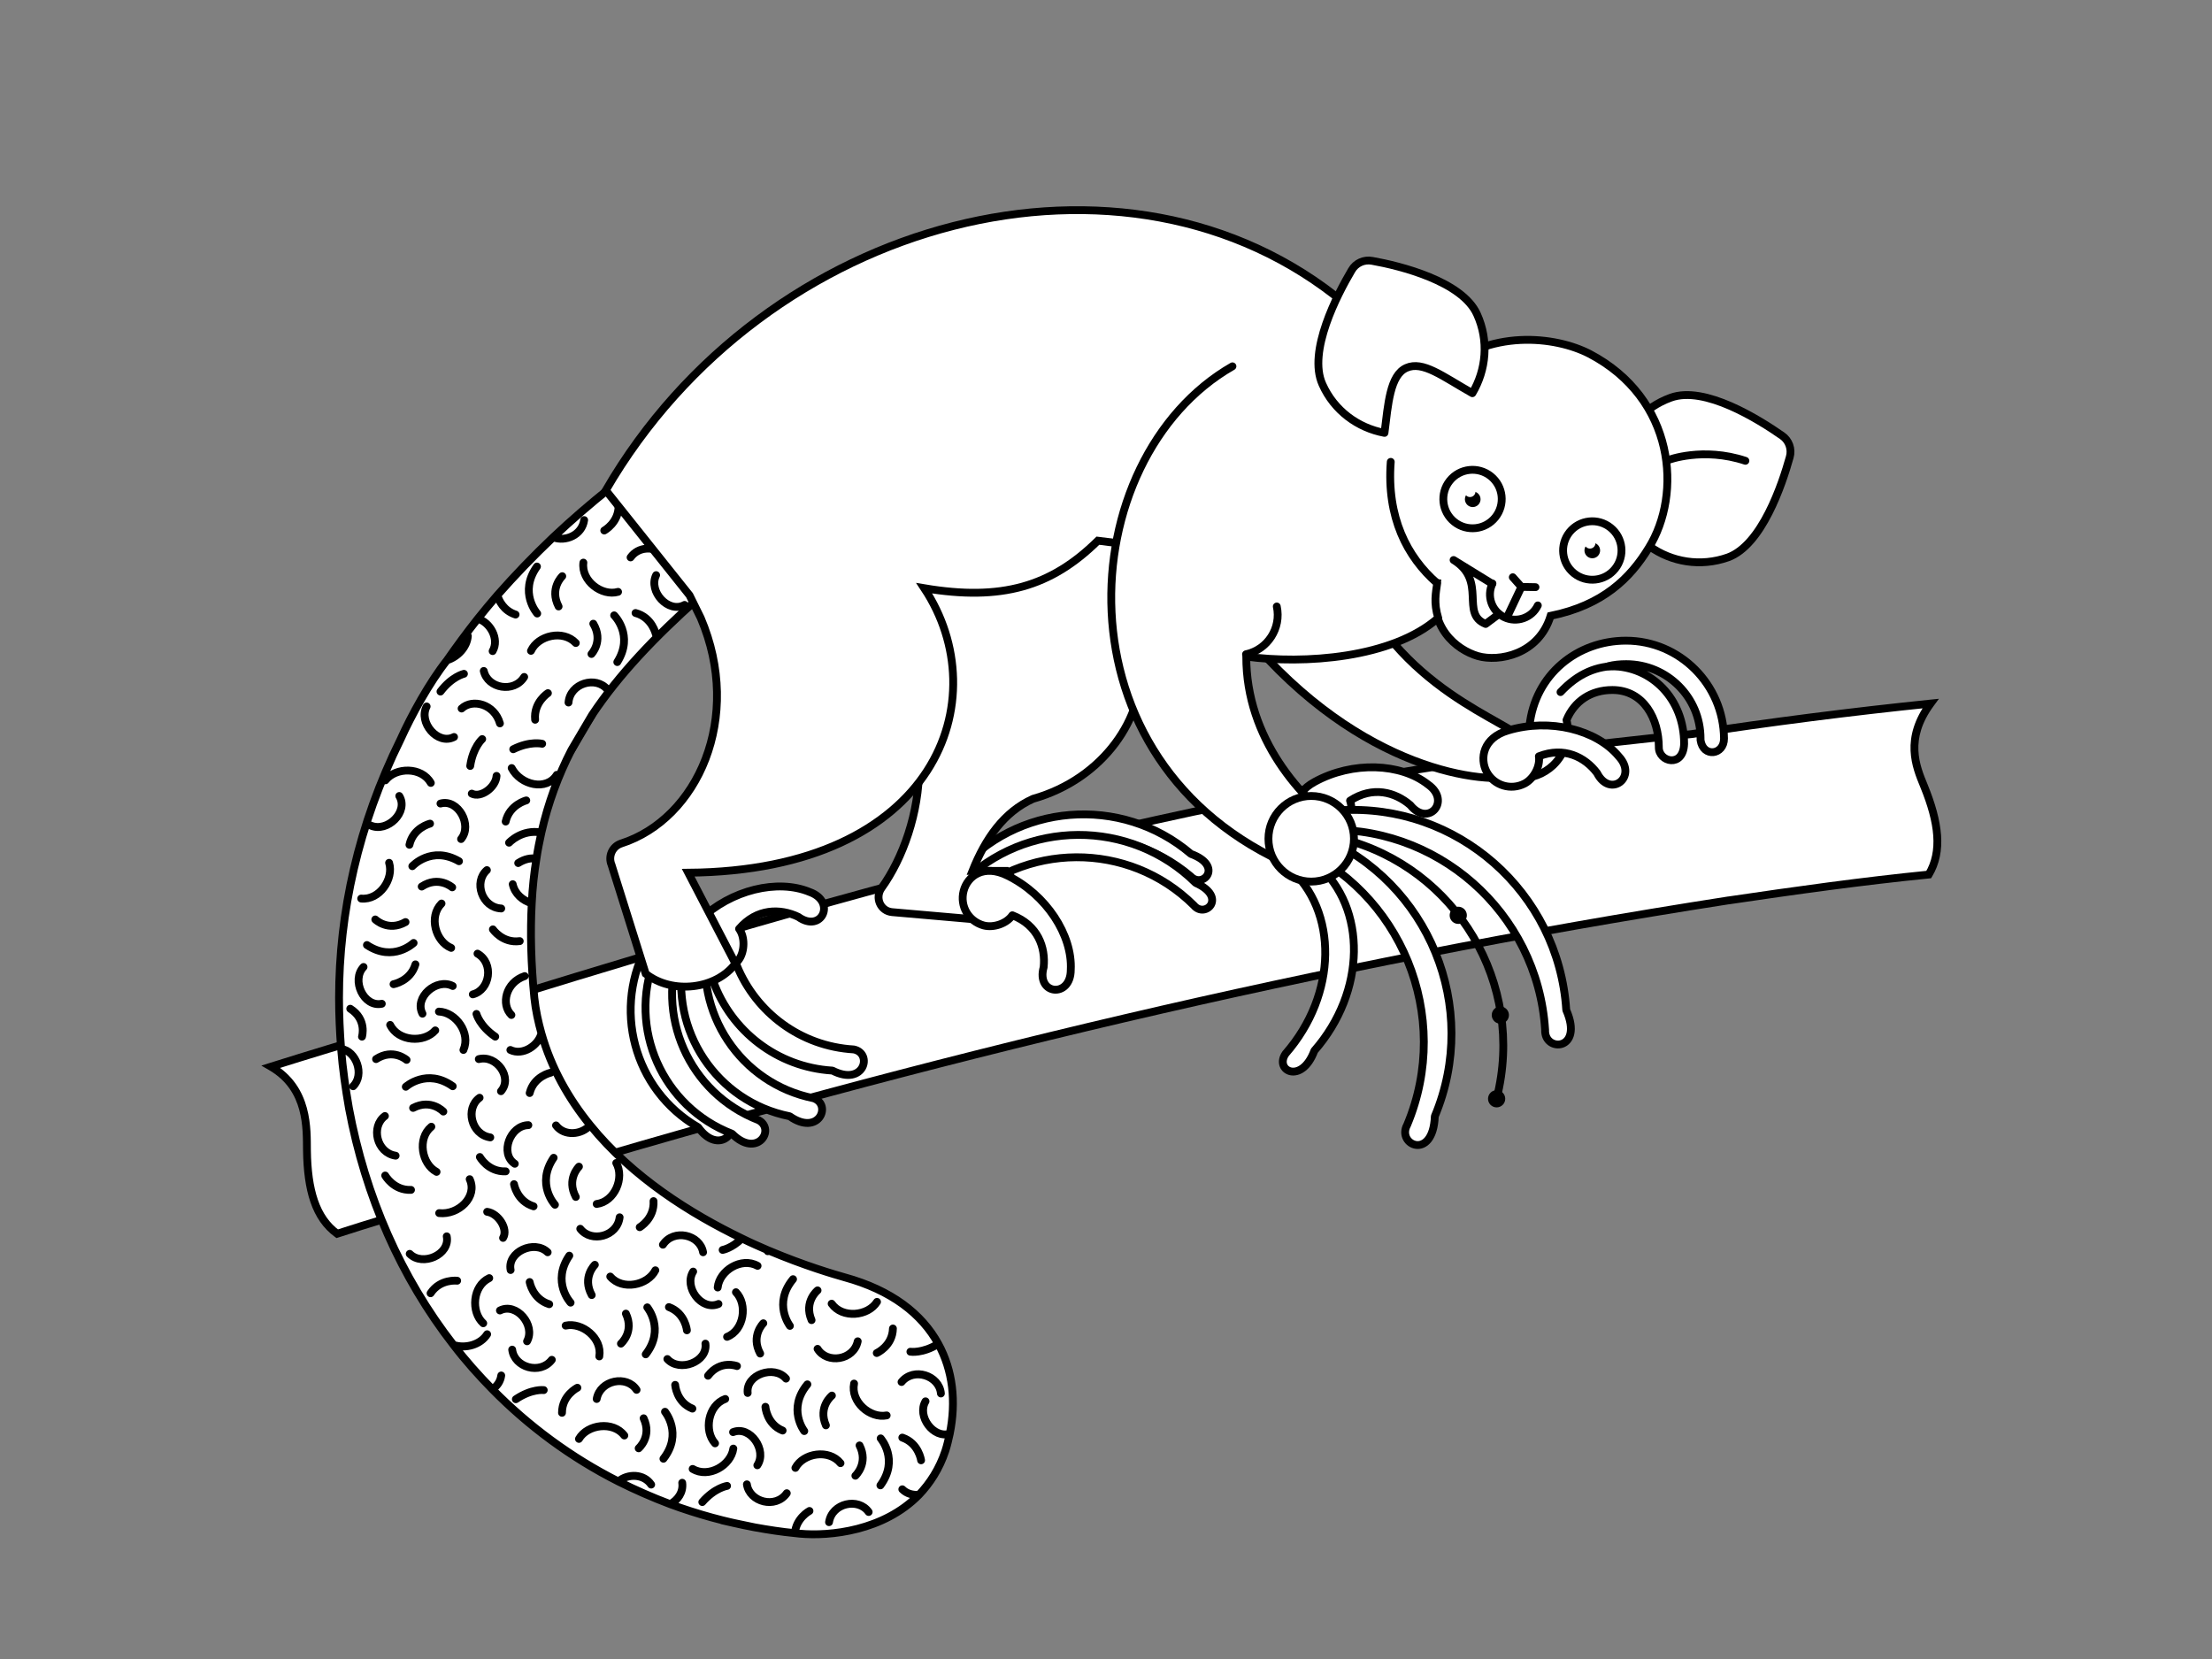 <svg width="400" height="300" viewBox="0 0 400 300" fill="none" xmlns="http://www.w3.org/2000/svg">
<rect x="0" y="0" width="400" height="300" fill="#808080" stroke="none"/>
<path d="M305.864 132.751C320.105 130.58 334.818 128.692 349.107 127.228C344.409 133.624 346.45 138.567 347.911 142.104C347.917 142.118 347.922 142.131 347.928 142.145C350.616 148.753 351.276 153.993 348.777 158.147C336.893 159.327 324.397 161.073 312.607 162.82" fill="white"/>
<path d="M305.864 132.751C228.102 140.209 161.941 158.76 90.97 180.663Z" fill="white"/>
<path d="M90.922 180.663C77.011 184.392 62.77 188.546 49 192.888C55.838 196.853 55.461 204.217 55.508 208.04C55.602 215.168 57.064 220.266 60.978 223.098C72.343 219.416 84.509 216.018 96.063 212.902" fill="white"/>
<path d="M305.864 132.751C320.105 130.58 334.818 128.692 349.107 127.228C344.409 133.624 346.45 138.567 347.911 142.104L347.928 142.145C350.616 148.753 351.276 153.993 348.777 158.147C336.893 159.327 324.397 161.073 312.607 162.82L312.56 162.82C238.429 174.337 167.6 191.472 95.921 212.95L96.063 212.902C84.509 216.018 72.343 219.416 60.978 223.098C57.064 220.266 55.602 215.168 55.508 208.04C55.461 204.217 55.838 196.853 49 192.888C62.77 188.546 77.011 184.392 90.922 180.663L90.97 180.663C161.941 158.76 228.102 140.209 305.864 132.751Z" fill="white"/>
<path d="M305.864 132.751L305.931 133.456L305.951 133.454L305.971 133.451L305.864 132.751ZM349.107 127.228L349.677 127.647L350.621 126.362L349.035 126.524L349.107 127.228ZM347.928 142.145L348.583 141.878L348.582 141.875L347.928 142.145ZM348.777 158.147L348.847 158.851L349.2 158.816L349.383 158.511L348.777 158.147ZM312.607 162.82L312.608 163.527L312.66 163.527L312.711 163.52L312.607 162.82ZM90.97 180.663L90.97 181.37L91.077 181.37L91.178 181.339L90.97 180.663ZM95.921 212.95L95.697 212.278L96.124 213.628L95.921 212.95ZM312.56 162.82L312.56 162.112L312.505 162.112L312.451 162.12L312.56 162.82ZM90.922 180.663L90.922 179.955L90.829 179.955L90.739 179.979L90.922 180.663ZM49 192.888L48.787 192.213L47.257 192.696L48.645 193.5L49 192.888ZM55.508 208.04L54.8 208.049L54.8 208.05L55.508 208.04ZM60.978 223.098L60.563 223.672L60.854 223.882L61.196 223.772L60.978 223.098ZM96.063 212.902L96.287 213.574L95.878 212.219L96.063 212.902ZM347.911 142.104L347.257 142.374L347.257 142.374L347.911 142.104ZM305.971 133.451C320.201 131.281 334.902 129.394 349.179 127.932L349.035 126.524C334.734 127.989 320.01 129.879 305.757 132.052L305.971 133.451ZM347.272 142.411C349.944 148.979 350.486 153.933 348.17 157.782L349.383 158.511C352.066 154.053 351.288 148.527 348.583 141.878L347.272 142.411ZM348.707 157.442C336.806 158.624 324.295 160.373 312.504 162.12L312.711 163.52C324.498 161.774 336.981 160.029 348.847 158.851L348.707 157.442ZM305.796 132.047C227.959 139.512 161.741 158.081 90.761 179.986L91.178 181.339C162.14 159.439 228.245 140.907 305.931 133.456L305.796 132.047ZM96.124 213.628C167.779 192.157 238.576 175.031 312.669 163.519L312.451 162.12C238.282 173.644 167.421 190.787 95.718 212.272L96.124 213.628ZM90.739 179.979C76.818 183.711 62.567 187.868 48.787 192.213L49.213 193.563C62.973 189.224 77.204 185.073 91.106 181.346L90.739 179.979ZM48.645 193.5C55.08 197.232 54.752 204.127 54.8 208.049L56.215 208.032C56.169 204.307 56.596 196.475 49.355 192.276L48.645 193.5ZM54.8 208.05C54.895 215.223 56.36 220.631 60.563 223.672L61.393 222.525C57.767 219.902 56.309 215.113 56.215 208.031L54.8 208.05ZM61.196 223.772C72.543 220.095 84.696 216.7 96.247 213.586L95.878 212.219C84.322 215.335 72.142 218.738 60.76 222.425L61.196 223.772ZM90.969 179.955L90.922 179.955L90.923 181.37L90.97 181.37L90.969 179.955ZM96.145 213.621L96.287 213.574L95.838 212.231L95.697 212.278L96.145 213.621ZM312.607 162.112L312.56 162.112L312.561 163.527L312.608 163.527L312.607 162.112ZM348.536 126.809C346.098 130.129 345.379 133.12 345.492 135.768C345.604 138.386 346.53 140.614 347.257 142.374L348.565 141.834C347.831 140.056 347.006 138.044 346.907 135.708C346.808 133.401 347.418 130.723 349.677 127.647L348.536 126.809ZM347.257 142.375L347.274 142.415L348.582 141.874L348.565 141.834L347.257 142.375ZM347.257 142.374C347.268 142.401 347.263 142.39 347.274 142.415L348.582 141.875C348.581 141.873 348.566 141.835 348.565 141.834L347.257 142.374Z" fill="black"/>
<path d="M119.877 100.087L121.056 101.597C120.82 100.984 120.396 100.511 119.877 100.087Z" fill="white"/>
<path d="M103.325 135.631C104.457 133.459 105.683 131.335 107.05 129.305Z" fill="white"/>
<path d="M103.325 135.631C104.457 133.459 105.683 131.335 107.05 129.305" stroke="black" stroke-width="1.415" stroke-miterlimit="10" stroke-linecap="round" stroke-linejoin="round"/>
<path d="M171.749 259.256C168.826 260.2 165.761 256.141 167.364 253.403C165.761 256.093 168.826 260.2 171.749 259.256C172.928 253.45 172.315 247.833 169.675 243.018C166.798 244.812 164.629 244.434 164.629 244.434C164.629 244.434 166.798 244.765 169.675 243.018C166.704 237.59 161.186 233.294 152.745 230.981C150.906 230.462 145.53 228.904 138.834 226.072C138.834 226.119 138.834 226.214 138.834 226.261C138.834 226.214 138.834 226.119 138.834 226.072C137.325 225.411 135.769 224.75 134.165 223.948C132.326 225.742 130.676 226.025 130.676 226.025C130.676 226.025 132.326 225.742 134.165 223.948C124.97 219.511 114.36 212.902 106.72 203.462C105.164 205.255 102.004 205.491 100.543 203.509C102.052 205.491 105.164 205.255 106.72 203.462C102.806 198.647 99.694 193.171 97.902 186.846C97.383 189.065 94.506 190.953 92.29 189.867C94.554 190.953 97.383 189.065 97.902 186.846C97.336 184.816 96.864 182.692 96.629 180.474C96.016 174.243 95.874 168.579 96.157 163.339C94.506 162.82 93.092 161.64 92.715 159.893C93.092 161.64 94.506 162.867 96.157 163.339C96.298 160.507 96.581 157.863 97.006 155.267C96.11 155.126 94.978 155.267 93.705 156.07C94.931 155.267 96.063 155.126 97.006 155.267C97.242 153.662 97.572 152.057 97.902 150.547C94.318 149.886 92.054 152.388 92.054 152.388C92.054 152.388 94.365 149.886 97.902 150.547C99.128 145.166 100.967 140.209 103.325 135.631L107.05 129.305C111.955 121.942 118.415 115.192 126.243 108.206L121.056 101.597C121.15 101.833 121.244 102.116 121.292 102.352C121.244 102.069 121.15 101.833 121.056 101.597L119.877 100.087C118.179 98.812 115.444 98.812 114.029 100.795C115.444 98.812 118.179 98.812 119.877 100.087L116.057 95.225C115.538 95.272 115.255 95.272 115.255 95.272C115.255 95.272 115.538 95.272 116.057 95.225L110.493 88.097C106.767 91.071 103.278 94.092 100.024 97.16C102.24 98.01 105.211 96.782 105.635 94.045C105.258 96.782 102.24 98.01 100.024 97.16C96.393 100.606 93.045 104.099 89.932 107.639C90.215 108.583 91.017 110.424 93.233 111.132C91.064 110.424 90.215 108.583 89.932 107.639C88.706 109.055 87.527 110.471 86.395 111.887C88.612 112.501 90.357 115.522 89.083 117.741C90.357 115.569 88.612 112.501 86.395 111.887C84.415 114.389 82.576 116.891 80.831 119.393C82.811 118.779 84.462 116.985 84.603 115.003C84.462 116.938 82.811 118.732 80.831 119.393C77.624 123.452 74.37 129.4 72.437 133.695C64.75 149.225 61.308 165.133 61.308 180.427C61.308 183.542 61.45 186.61 61.685 189.678C64.42 190.056 65.977 194.352 63.855 196.428C65.977 194.352 64.42 190.009 61.685 189.678C61.968 193.313 62.487 196.853 63.1 200.394C66.071 216.348 72.531 231.028 82.01 243.207C84.179 243.962 86.914 243.16 88.093 241.272C86.914 243.16 84.179 243.915 82.01 243.207C84.179 246.039 86.537 248.682 89.036 251.231C89.885 250.665 90.498 249.815 90.64 248.73C90.498 249.815 89.885 250.665 89.036 251.231C95.591 257.887 103.23 263.552 111.813 267.894C113.558 266.431 116.434 266.525 117.755 268.461C116.434 266.478 113.558 266.431 111.813 267.894C114.831 269.405 117.943 270.774 121.197 272.001C122.565 271.293 123.602 269.83 123.366 268.13C123.602 269.83 122.565 271.246 121.197 272.001C126.054 273.795 131.195 275.211 136.523 276.202C134.637 275.824 132.798 275.447 130.581 274.928C132.562 275.4 134.543 275.777 136.523 276.202C138.881 276.627 141.286 277.004 143.738 277.24C143.974 274.503 146.379 273.228 146.379 273.228C146.379 273.228 143.974 274.503 143.738 277.24C144.021 277.288 144.304 277.288 144.587 277.335C150.104 277.854 159.819 276.816 166.185 270.302C165.1 270.396 163.969 270.113 163.167 269.31C163.969 270.113 165.053 270.396 166.185 270.302C168.166 268.225 169.863 265.628 170.948 262.371C171.278 261.38 171.514 260.294 171.749 259.256ZM118.651 104.004C117.189 106.931 120.867 110.991 123.791 109.386C120.867 110.991 117.189 106.931 118.651 104.004ZM118.604 114.72C118.604 114.72 117.991 111.651 114.925 110.849C117.943 111.651 118.604 114.72 118.604 114.72ZM99.599 193.974C99.599 193.974 96.534 194.635 95.78 197.656C96.534 194.588 99.599 193.974 99.599 193.974ZM92.337 229.66C91.677 226.403 96.676 224.137 99.034 226.45C96.629 224.137 91.677 226.355 92.337 229.66ZM99.316 235.843C96.298 234.899 95.78 231.831 95.78 231.831C95.78 231.831 96.298 234.899 99.316 235.843ZM92.95 214.13C92.95 214.13 93.469 217.198 96.487 218.142C93.422 217.198 92.95 214.13 92.95 214.13ZM95.544 203.462C92.243 203.509 90.309 208.607 93.092 210.448C90.309 208.607 92.243 203.509 95.544 203.462ZM92.479 183.542C90.545 181.607 91.441 177.642 94.884 176.509C91.441 177.689 90.545 181.654 92.479 183.542ZM93.988 170.183C90.875 170.608 89.131 168.059 89.131 168.059C89.131 168.059 90.875 170.608 93.988 170.183ZM86.584 191.519C89.838 190.717 92.762 194.871 90.592 197.325C92.762 194.871 89.791 190.717 86.584 191.519ZM86.16 183.353C86.16 183.353 86.726 185.525 89.555 187.46C86.726 185.525 86.16 183.353 86.16 183.353ZM85.499 179.813C88.612 179.01 89.366 174.196 86.348 172.449C89.366 174.149 88.612 179.01 85.499 179.813ZM88.046 157.344C85.641 159.516 87.15 164.141 90.64 164.283C87.15 164.094 85.594 159.468 88.046 157.344ZM85.311 143.514C86.961 144.363 89.649 142.334 89.791 140.304C89.696 142.334 87.008 144.363 85.311 143.514ZM85.028 138.51C85.547 135.111 87.197 133.648 87.197 133.648C87.197 133.648 85.499 135.111 85.028 138.51ZM86.726 198.505C84.132 200.394 85.216 205.161 88.659 205.68C85.169 205.161 84.085 200.394 86.726 198.505ZM91.441 211.817C88.282 211.958 86.773 209.221 86.773 209.221C86.773 209.221 88.282 211.958 91.441 211.817ZM91.441 148.564C92.149 145.496 95.167 144.741 95.167 144.741C95.167 144.741 92.149 145.496 91.441 148.564ZM92.526 138.888C94.129 142.003 98.845 143.089 100.684 140.115C98.845 143.089 94.176 142.003 92.526 138.888ZM96.77 130.155C96.44 126.992 99.081 125.34 99.081 125.34C99.081 125.34 96.487 127.04 96.77 130.155ZM111.624 119.723C114.69 114.861 111.059 111.274 111.059 111.274C111.059 111.274 114.69 114.861 111.624 119.723ZM111.86 91.307C112.002 94.469 109.267 95.933 109.267 95.933C109.267 95.933 111.955 94.469 111.86 91.307ZM105.494 101.739C105.07 105.043 108.842 107.875 111.766 107.025C108.842 107.875 105.07 105.043 105.494 101.739ZM107.286 112.784C109.172 115.947 106.956 118.26 106.956 118.26C106.956 118.26 109.172 115.947 107.286 112.784ZM109.832 124.679C107.758 122.178 103.089 123.547 102.806 127.04C103.089 123.547 107.758 122.178 109.832 124.679ZM96.016 117.693C97.289 114.908 101.816 113.823 104.126 116.277C101.816 113.823 97.289 114.908 96.016 117.693ZM101.674 104.193C101.674 104.193 99.317 106.412 101.014 109.669C99.317 106.412 101.674 104.193 101.674 104.193ZM97.1 102.447C93.752 107.12 97.147 110.943 97.147 110.943C97.147 110.943 93.752 107.167 97.1 102.447ZM98.043 134.498C98.043 134.498 95.874 133.931 92.809 135.489C95.874 133.979 98.043 134.498 98.043 134.498ZM94.789 122.414C92.95 125.388 88.187 124.491 87.48 121.328C88.187 124.491 92.95 125.388 94.789 122.414ZM90.404 130.816C89.413 127.323 85.452 126.284 83.472 128.125C85.452 126.284 89.413 127.323 90.404 130.816ZM79.369 182.928C82.434 183.023 85.169 186.799 83.802 189.867C85.169 186.799 82.387 183.023 79.369 182.928ZM78.945 211.911C76.257 210.495 75.408 205.869 78.001 203.745C75.408 205.869 76.257 210.495 78.945 211.911ZM74.701 200.346C77.954 198.647 80.171 201.007 80.171 201.007C80.171 201.007 77.954 198.647 74.701 200.346ZM73.38 196.523C73.38 196.523 77.153 193.124 81.868 196.428C77.2 193.077 73.38 196.523 73.38 196.523ZM74.795 170.514C74.795 170.514 71.117 174.054 66.354 170.891C71.117 174.054 74.795 170.514 74.795 170.514ZM67.863 166.266C67.863 166.266 70.174 168.531 73.333 166.738C70.174 168.531 67.863 166.266 67.863 166.266ZM79.652 145.307C82.859 144.41 85.452 149.225 83.377 151.727C85.499 149.225 82.859 144.41 79.652 145.307ZM83 155.739C78.001 152.86 74.559 156.636 74.559 156.636C74.559 156.636 78.049 152.86 83 155.739ZM76.398 183.306C74.842 180.379 78.992 176.792 81.868 178.302C78.945 176.792 74.842 180.332 76.398 183.306ZM81.585 171.411C78.756 170.278 77.483 165.746 79.841 163.386C77.483 165.746 78.756 170.231 81.585 171.411ZM76.257 160.318C79.322 158.335 81.774 160.46 81.774 160.46C81.774 160.46 79.322 158.288 76.257 160.318ZM74.04 152.765C74.748 149.697 77.766 148.942 77.766 148.942C77.766 148.942 74.701 149.65 74.04 152.765ZM75.125 174.385C74.229 177.406 71.164 177.972 71.164 177.972C71.164 177.972 74.229 177.453 75.125 174.385ZM78.709 186.327C76.681 188.64 72.013 188.357 70.551 185.336C72.06 188.357 76.728 188.593 78.709 186.327ZM83.896 121.847C83.896 121.847 81.727 122.319 79.652 125.057C81.727 122.319 83.896 121.847 83.896 121.847ZM77.153 127.748C75.597 130.627 79.133 134.828 82.104 133.27C79.18 134.781 75.644 130.627 77.153 127.748ZM77.907 141.578C76.257 138.652 71.588 138.699 69.702 141.106C71.541 138.699 76.257 138.652 77.907 141.578ZM72.201 143.938C73.946 146.771 70.032 150.594 67.014 149.272C70.032 150.641 73.946 146.818 72.201 143.938ZM70.362 156.022C71.258 158.949 68.617 162.82 65.316 162.489C68.617 162.82 71.258 158.949 70.362 156.022ZM65.458 187.46C65.458 187.46 66.401 184.344 63.336 182.409C66.401 184.392 65.458 187.46 65.458 187.46ZM65.741 174.857C63.477 177.264 65.788 182.22 69.042 181.512C65.788 182.173 63.477 177.217 65.741 174.857ZM73.522 191.661C73.522 191.661 71.117 189.537 68.004 191.519C71.07 189.49 73.522 191.661 73.522 191.661ZM69.608 201.81C67.014 203.698 68.099 208.465 71.541 208.985C68.099 208.465 67.014 203.745 69.608 201.81ZM74.323 215.168C71.164 215.31 69.655 212.572 69.655 212.572C69.655 212.572 71.211 215.31 74.323 215.168ZM74.088 226.733C76.398 229.046 81.444 226.875 80.784 223.57C81.444 226.875 76.398 229.093 74.088 226.733ZM77.86 233.861C79.605 231.217 82.67 231.595 82.67 231.595C82.67 231.595 79.605 231.217 77.86 233.861ZM79.416 219.369C82.906 219.747 86.395 216.395 84.934 213.233C86.443 216.443 82.906 219.747 79.416 219.369ZM87.386 239.289C85.122 237.259 85.452 232.586 88.47 231.123C85.452 232.539 85.122 237.212 87.386 239.289ZM88.093 219.133C90.121 219.416 91.96 222.249 90.97 223.854C91.913 222.249 90.121 219.416 88.093 219.133ZM90.404 236.976C93.375 235.466 96.864 239.619 95.308 242.546C96.911 239.619 93.375 235.466 90.404 236.976ZM93.28 253.025C96.157 251.09 98.326 251.373 98.326 251.373C98.326 251.373 96.157 251.09 93.28 253.025ZM92.62 244.057C92.997 247.266 97.666 248.682 99.788 245.897C97.666 248.635 92.997 247.266 92.62 244.057ZM100.118 209.362C96.864 214.13 100.354 217.859 100.354 217.859C100.354 217.859 96.864 214.13 100.118 209.362ZM158.593 235.418C156.989 238.015 152.321 238.487 150.387 235.749C152.321 238.487 156.989 237.967 158.593 235.418ZM155.433 261.38C157.084 264.637 154.679 266.856 154.679 266.856C154.679 266.856 157.084 264.637 155.433 261.38ZM154.443 250.193C153.783 253.45 157.319 256.518 160.337 255.952C157.319 256.565 153.783 253.497 154.443 250.193ZM155.103 242.546C154.349 245.992 149.539 246.7 147.841 243.915C149.539 246.7 154.396 245.992 155.103 242.546ZM149.35 257.746C147.888 254.394 150.435 252.364 150.435 252.364C150.435 252.364 147.888 254.394 149.35 257.746ZM147.841 233.341C147.841 233.341 145.342 235.371 146.756 238.723C145.294 235.371 147.841 233.341 147.841 233.341ZM146.002 250.335C142.324 254.772 145.436 258.784 145.436 258.784C145.436 258.784 142.324 254.772 146.002 250.335ZM142.135 249.296C140.013 246.794 134.826 248.541 135.203 251.892C134.826 248.541 140.013 246.794 142.135 249.296ZM141.522 258.69C138.598 257.51 138.41 254.394 138.41 254.394C138.41 254.394 138.645 257.51 141.522 258.69ZM137.466 244.765C135.722 241.555 138.032 239.289 138.032 239.289C138.032 239.289 135.722 241.555 137.466 244.765ZM136.995 228.904C134.071 227.299 130.11 229.754 129.78 232.822C130.063 229.754 134.071 227.252 136.995 228.904ZM129.308 261.003C127.233 258.737 128.035 254.111 131.147 252.978C128.035 254.111 127.28 258.737 129.308 261.003ZM128.035 248.777C130.251 245.85 133.269 247.03 133.269 247.03C133.269 247.03 130.251 245.85 128.035 248.777ZM131.477 241.744C134.59 240.516 135.203 235.843 133.081 233.672C135.203 235.843 134.59 240.516 131.477 241.744ZM129.921 235.796C126.856 237.118 123.602 232.728 125.347 229.943C123.602 232.728 126.856 237.118 129.921 235.796ZM127.563 242.971C128.035 246.275 122.895 248.21 120.679 245.756C122.895 248.21 127.988 246.275 127.563 242.971ZM120.961 236.362C123.932 237.448 124.215 240.564 124.215 240.564C124.215 240.564 123.932 237.495 120.961 236.362ZM118.179 217.198C118.368 220.361 115.68 221.918 115.68 221.918C115.68 221.918 118.368 220.361 118.179 217.198ZM111.436 210.306C112.945 212.95 111.2 217.292 107.899 217.717C111.2 217.292 112.945 212.95 111.436 210.306ZM112.049 220.125C111.624 223.618 106.909 224.798 104.928 222.201C106.909 224.75 111.624 223.618 112.049 220.125ZM107.003 234.191C105.258 230.981 107.569 228.716 107.569 228.716C107.569 228.716 105.211 230.934 107.003 234.191ZM104.692 210.967C104.692 210.967 102.382 213.233 104.126 216.443C102.382 213.233 104.692 210.967 104.692 210.967ZM108.371 245.284C108.936 241.98 105.258 239.053 102.287 239.714C105.258 239.053 108.936 241.98 108.371 245.284ZM102.948 227.063C99.694 231.831 103.183 235.56 103.183 235.56C103.183 235.56 99.694 231.831 102.948 227.063ZM101.627 255.48C101.627 252.317 104.409 250.948 104.409 250.948C104.409 250.948 101.627 252.317 101.627 255.48ZM104.692 260.2C106.201 257.557 110.87 256.896 112.898 259.586C110.87 256.943 106.201 257.604 104.692 260.2ZM107.899 252.978C108.512 249.532 113.322 248.635 115.114 251.326C113.369 248.635 108.559 249.532 107.899 252.978ZM113.181 237.543C114.737 240.847 112.285 242.971 112.285 242.971C112.285 242.971 114.737 240.894 113.181 237.543ZM115.491 261.899C115.491 261.899 117.943 259.775 116.387 256.471C117.943 259.822 115.491 261.899 115.491 261.899ZM116.765 244.906C120.301 240.375 117.047 236.41 117.047 236.41C117.047 236.41 120.301 240.328 116.765 244.906ZM110.351 230.84C112.52 233.389 117.142 232.445 118.509 229.707C117.095 232.445 112.52 233.389 110.351 230.84ZM127.139 226.45C126.573 223.24 121.81 222.154 119.877 225.081C121.81 222.154 126.573 223.24 127.139 226.45ZM119.971 263.788C123.508 259.256 120.254 255.291 120.254 255.291C120.254 255.291 123.508 259.256 119.971 263.788ZM122.093 250.429C122.093 250.429 122.282 253.544 125.206 254.725C122.282 253.544 122.093 250.429 122.093 250.429ZM126.998 271.623C129.261 269.027 131.477 268.697 131.477 268.697C131.477 268.697 129.261 269.027 126.998 271.623ZM125.253 265.628C128.129 267.328 132.185 264.968 132.609 261.947C132.185 265.015 128.129 267.375 125.253 265.628ZM132.562 258.973C135.674 257.746 138.74 262.23 136.948 264.968C138.787 262.277 135.674 257.746 132.562 258.973ZM135.061 268.413C135.533 271.623 140.249 272.898 142.276 270.018C140.249 272.898 135.533 271.623 135.061 268.413ZM142.842 239.761C142.842 239.761 139.73 235.749 143.408 231.312C139.73 235.749 142.842 239.761 142.842 239.761ZM143.833 265.44C145.294 262.749 149.916 261.994 151.991 264.59C149.869 261.994 145.247 262.749 143.833 265.44ZM149.916 275.258C150.435 271.812 155.197 270.774 157.084 273.417C155.245 270.774 150.482 271.765 149.916 275.258ZM159.206 268.602C162.601 263.976 159.253 260.106 159.253 260.106C159.253 260.106 162.648 263.929 159.206 268.602ZM158.546 244.67C158.546 244.67 161.375 243.396 161.469 240.233C161.422 243.396 158.546 244.67 158.546 244.67ZM170.146 251.987C169.863 248.777 165.242 247.219 163.025 249.91C165.242 247.172 169.863 248.73 170.146 251.987ZM163.167 259.964C166.138 261.003 166.562 264.071 166.562 264.071C166.562 264.071 166.138 260.955 163.167 259.964Z" fill="white"/>
<path d="M171.749 259.256C168.826 260.2 165.761 256.141 167.364 253.403C165.761 256.093 168.826 260.2 171.749 259.256ZM171.749 259.256C172.928 253.45 172.315 247.833 169.675 243.018C166.798 244.812 164.629 244.434 164.629 244.434C164.629 244.434 166.798 244.765 169.675 243.018C166.704 237.59 161.186 233.294 152.745 230.981C150.906 230.462 145.53 228.904 138.834 226.072C138.834 226.119 138.834 226.214 138.834 226.261C138.834 226.214 138.834 226.119 138.834 226.072C137.325 225.411 135.769 224.75 134.165 223.948C132.326 225.742 130.676 226.025 130.676 226.025C130.676 226.025 132.326 225.742 134.165 223.948C124.97 219.511 114.36 212.902 106.72 203.462C105.164 205.255 102.004 205.491 100.543 203.509C102.052 205.491 105.164 205.255 106.72 203.462C102.806 198.647 99.694 193.171 97.902 186.846C97.383 189.065 94.506 190.953 92.29 189.867C94.554 190.953 97.383 189.065 97.902 186.846C97.336 184.816 96.864 182.692 96.629 180.474C96.016 174.243 95.874 168.579 96.157 163.339C94.506 162.82 93.092 161.64 92.715 159.893C93.092 161.64 94.506 162.867 96.157 163.339C96.298 160.507 96.581 157.863 97.006 155.267C96.11 155.126 94.978 155.267 93.705 156.07C94.931 155.267 96.063 155.126 97.006 155.267C97.242 153.662 97.572 152.057 97.902 150.547C94.318 149.886 92.054 152.388 92.054 152.388C92.054 152.388 94.365 149.886 97.902 150.547C99.128 145.166 100.967 140.209 103.325 135.631L107.05 129.305C111.955 121.942 118.415 115.192 126.243 108.206L121.056 101.597C121.15 101.833 121.244 102.116 121.292 102.352C121.244 102.069 121.15 101.833 121.056 101.597L119.877 100.087C118.179 98.812 115.444 98.812 114.029 100.795C115.444 98.812 118.179 98.812 119.877 100.087L116.057 95.225C115.538 95.272 115.255 95.272 115.255 95.272C115.255 95.272 115.538 95.272 116.057 95.225L110.493 88.097C106.767 91.071 103.278 94.092 100.024 97.16C102.24 98.01 105.211 96.782 105.635 94.045C105.258 96.782 102.24 98.01 100.024 97.16C96.393 100.606 93.045 104.099 89.932 107.639C90.215 108.583 91.017 110.424 93.233 111.132C91.064 110.424 90.215 108.583 89.932 107.639C88.706 109.055 87.527 110.471 86.395 111.887C88.612 112.501 90.357 115.522 89.083 117.741C90.357 115.569 88.612 112.501 86.395 111.887C84.415 114.389 82.576 116.891 80.831 119.393C82.811 118.779 84.462 116.985 84.603 115.003C84.462 116.938 82.811 118.732 80.831 119.393C77.624 123.452 74.37 129.4 72.437 133.695C64.75 149.225 61.308 165.133 61.308 180.427C61.308 183.542 61.45 186.61 61.685 189.678C64.42 190.056 65.977 194.352 63.855 196.428C65.977 194.352 64.42 190.009 61.685 189.678C61.968 193.313 62.487 196.853 63.1 200.394C66.071 216.348 72.531 231.028 82.01 243.207C84.179 243.962 86.914 243.16 88.093 241.272C86.914 243.16 84.179 243.915 82.01 243.207C84.179 246.039 86.537 248.682 89.036 251.231C89.885 250.665 90.498 249.815 90.64 248.73C90.498 249.815 89.885 250.665 89.036 251.231C95.591 257.887 103.23 263.552 111.813 267.894C113.558 266.431 116.434 266.525 117.755 268.461C116.434 266.478 113.558 266.431 111.813 267.894C114.831 269.405 117.943 270.774 121.197 272.001C122.565 271.293 123.602 269.83 123.366 268.13C123.602 269.83 122.565 271.246 121.197 272.001C126.054 273.795 131.195 275.211 136.523 276.202C134.637 275.824 132.798 275.447 130.581 274.928C132.562 275.4 134.543 275.777 136.523 276.202C138.881 276.627 141.286 277.004 143.738 277.24C143.974 274.503 146.379 273.228 146.379 273.228C146.379 273.228 143.974 274.503 143.738 277.24C144.021 277.288 144.304 277.288 144.587 277.335C150.104 277.854 159.819 276.816 166.185 270.302C165.1 270.396 163.969 270.113 163.167 269.31C163.969 270.113 165.053 270.396 166.185 270.302C168.166 268.225 169.863 265.628 170.948 262.371C171.278 261.38 171.514 260.294 171.749 259.256ZM118.651 104.004C117.189 106.931 120.867 110.991 123.791 109.386C120.867 110.991 117.189 106.931 118.651 104.004ZM118.604 114.72C118.604 114.72 117.991 111.651 114.925 110.849C117.943 111.651 118.604 114.72 118.604 114.72ZM99.599 193.974C99.599 193.974 96.534 194.635 95.78 197.656C96.534 194.588 99.599 193.974 99.599 193.974ZM92.337 229.66C91.677 226.403 96.676 224.137 99.034 226.45C96.629 224.137 91.677 226.355 92.337 229.66ZM99.316 235.843C96.298 234.899 95.78 231.831 95.78 231.831C95.78 231.831 96.298 234.899 99.316 235.843ZM92.95 214.13C92.95 214.13 93.469 217.198 96.487 218.142C93.422 217.198 92.95 214.13 92.95 214.13ZM95.544 203.462C92.243 203.509 90.309 208.607 93.092 210.448C90.309 208.607 92.243 203.509 95.544 203.462ZM92.479 183.542C90.545 181.607 91.441 177.642 94.884 176.509C91.441 177.689 90.545 181.654 92.479 183.542ZM93.988 170.183C90.875 170.608 89.131 168.059 89.131 168.059C89.131 168.059 90.875 170.608 93.988 170.183ZM86.584 191.519C89.838 190.717 92.762 194.871 90.592 197.325C92.762 194.871 89.791 190.717 86.584 191.519ZM86.16 183.353C86.16 183.353 86.726 185.525 89.555 187.46C86.726 185.525 86.16 183.353 86.16 183.353ZM85.499 179.813C88.612 179.01 89.366 174.196 86.348 172.449C89.366 174.149 88.612 179.01 85.499 179.813ZM88.046 157.344C85.641 159.516 87.15 164.141 90.64 164.283C87.15 164.094 85.594 159.468 88.046 157.344ZM85.311 143.514C86.961 144.363 89.649 142.334 89.791 140.304C89.696 142.334 87.008 144.363 85.311 143.514ZM85.028 138.51C85.547 135.111 87.197 133.648 87.197 133.648C87.197 133.648 85.499 135.111 85.028 138.51ZM86.726 198.505C84.132 200.394 85.216 205.161 88.659 205.68C85.169 205.161 84.085 200.394 86.726 198.505ZM91.441 211.817C88.282 211.958 86.773 209.221 86.773 209.221C86.773 209.221 88.282 211.958 91.441 211.817ZM91.441 148.564C92.149 145.496 95.167 144.741 95.167 144.741C95.167 144.741 92.149 145.496 91.441 148.564ZM92.526 138.888C94.129 142.003 98.845 143.089 100.684 140.115C98.845 143.089 94.176 142.003 92.526 138.888ZM96.77 130.155C96.44 126.992 99.081 125.34 99.081 125.34C99.081 125.34 96.487 127.04 96.77 130.155ZM111.624 119.723C114.69 114.861 111.059 111.274 111.059 111.274C111.059 111.274 114.69 114.861 111.624 119.723ZM111.86 91.307C112.002 94.469 109.267 95.933 109.267 95.933C109.267 95.933 111.955 94.469 111.86 91.307ZM105.494 101.739C105.07 105.043 108.842 107.875 111.766 107.025C108.842 107.875 105.07 105.043 105.494 101.739ZM107.286 112.784C109.172 115.947 106.956 118.26 106.956 118.26C106.956 118.26 109.172 115.947 107.286 112.784ZM109.832 124.679C107.758 122.178 103.089 123.547 102.806 127.04C103.089 123.547 107.758 122.178 109.832 124.679ZM96.016 117.693C97.289 114.908 101.816 113.823 104.126 116.277C101.816 113.823 97.289 114.908 96.016 117.693ZM101.674 104.193C101.674 104.193 99.317 106.412 101.014 109.669C99.317 106.412 101.674 104.193 101.674 104.193ZM97.1 102.447C93.752 107.12 97.147 110.943 97.147 110.943C97.147 110.943 93.752 107.167 97.1 102.447ZM98.043 134.498C98.043 134.498 95.874 133.931 92.809 135.489C95.874 133.979 98.043 134.498 98.043 134.498ZM94.789 122.414C92.95 125.388 88.187 124.491 87.48 121.328C88.187 124.491 92.95 125.388 94.789 122.414ZM90.404 130.816C89.413 127.323 85.452 126.284 83.472 128.125C85.452 126.284 89.413 127.323 90.404 130.816ZM79.369 182.928C82.434 183.023 85.169 186.799 83.802 189.867C85.169 186.799 82.387 183.023 79.369 182.928ZM78.945 211.911C76.257 210.495 75.408 205.869 78.001 203.745C75.408 205.869 76.257 210.495 78.945 211.911ZM74.701 200.346C77.954 198.647 80.171 201.007 80.171 201.007C80.171 201.007 77.954 198.647 74.701 200.346ZM73.38 196.523C73.38 196.523 77.153 193.124 81.868 196.428C77.2 193.077 73.38 196.523 73.38 196.523ZM74.795 170.514C74.795 170.514 71.117 174.054 66.354 170.891C71.117 174.054 74.795 170.514 74.795 170.514ZM67.863 166.266C67.863 166.266 70.174 168.531 73.333 166.738C70.174 168.531 67.863 166.266 67.863 166.266ZM79.652 145.307C82.859 144.41 85.452 149.225 83.377 151.727C85.499 149.225 82.859 144.41 79.652 145.307ZM83 155.739C78.001 152.86 74.559 156.636 74.559 156.636C74.559 156.636 78.049 152.86 83 155.739ZM76.398 183.306C74.842 180.379 78.992 176.792 81.868 178.302C78.945 176.792 74.842 180.332 76.398 183.306ZM81.585 171.411C78.756 170.278 77.483 165.746 79.841 163.386C77.483 165.746 78.756 170.231 81.585 171.411ZM76.257 160.318C79.322 158.335 81.774 160.46 81.774 160.46C81.774 160.46 79.322 158.288 76.257 160.318ZM74.04 152.765C74.748 149.697 77.766 148.942 77.766 148.942C77.766 148.942 74.701 149.65 74.04 152.765ZM75.125 174.385C74.229 177.406 71.164 177.972 71.164 177.972C71.164 177.972 74.229 177.453 75.125 174.385ZM78.709 186.327C76.681 188.64 72.013 188.357 70.551 185.336C72.06 188.357 76.728 188.593 78.709 186.327ZM83.896 121.847C83.896 121.847 81.727 122.319 79.652 125.057C81.727 122.319 83.896 121.847 83.896 121.847ZM77.153 127.748C75.597 130.627 79.133 134.828 82.104 133.27C79.18 134.781 75.644 130.627 77.153 127.748ZM77.907 141.578C76.257 138.652 71.588 138.699 69.702 141.106C71.541 138.699 76.257 138.652 77.907 141.578ZM72.201 143.938C73.946 146.771 70.032 150.594 67.014 149.272C70.032 150.641 73.946 146.818 72.201 143.938ZM70.362 156.022C71.258 158.949 68.617 162.82 65.316 162.489C68.617 162.82 71.258 158.949 70.362 156.022ZM65.458 187.46C65.458 187.46 66.401 184.344 63.336 182.409C66.401 184.392 65.458 187.46 65.458 187.46ZM65.741 174.857C63.477 177.264 65.788 182.22 69.042 181.512C65.788 182.173 63.477 177.217 65.741 174.857ZM73.522 191.661C73.522 191.661 71.117 189.537 68.004 191.519C71.07 189.49 73.522 191.661 73.522 191.661ZM69.608 201.81C67.014 203.698 68.099 208.465 71.541 208.985C68.099 208.465 67.014 203.745 69.608 201.81ZM74.323 215.168C71.164 215.31 69.655 212.572 69.655 212.572C69.655 212.572 71.211 215.31 74.323 215.168ZM74.088 226.733C76.398 229.046 81.444 226.875 80.784 223.57C81.444 226.875 76.398 229.093 74.088 226.733ZM77.86 233.861C79.605 231.217 82.67 231.595 82.67 231.595C82.67 231.595 79.605 231.217 77.86 233.861ZM79.416 219.369C82.906 219.747 86.395 216.395 84.934 213.233C86.443 216.443 82.906 219.747 79.416 219.369ZM87.386 239.289C85.122 237.259 85.452 232.586 88.47 231.123C85.452 232.539 85.122 237.212 87.386 239.289ZM88.093 219.133C90.121 219.416 91.96 222.249 90.97 223.854C91.913 222.249 90.121 219.416 88.093 219.133ZM90.404 236.976C93.375 235.466 96.864 239.619 95.308 242.546C96.911 239.619 93.375 235.466 90.404 236.976ZM93.28 253.025C96.157 251.09 98.326 251.373 98.326 251.373C98.326 251.373 96.157 251.09 93.28 253.025ZM92.62 244.057C92.997 247.266 97.666 248.682 99.788 245.897C97.666 248.635 92.997 247.266 92.62 244.057ZM100.118 209.362C96.864 214.13 100.354 217.859 100.354 217.859C100.354 217.859 96.864 214.13 100.118 209.362ZM158.593 235.418C156.989 238.015 152.321 238.487 150.387 235.749C152.321 238.487 156.989 237.967 158.593 235.418ZM155.433 261.38C157.084 264.637 154.679 266.856 154.679 266.856C154.679 266.856 157.084 264.637 155.433 261.38ZM154.443 250.193C153.783 253.45 157.319 256.518 160.337 255.952C157.319 256.565 153.783 253.497 154.443 250.193ZM155.103 242.546C154.349 245.992 149.539 246.7 147.841 243.915C149.539 246.7 154.396 245.992 155.103 242.546ZM149.35 257.746C147.888 254.394 150.435 252.364 150.435 252.364C150.435 252.364 147.888 254.394 149.35 257.746ZM147.841 233.341C147.841 233.341 145.342 235.371 146.756 238.723C145.294 235.371 147.841 233.341 147.841 233.341ZM146.002 250.335C142.324 254.772 145.436 258.784 145.436 258.784C145.436 258.784 142.324 254.772 146.002 250.335ZM142.135 249.296C140.013 246.794 134.826 248.541 135.203 251.892C134.826 248.541 140.013 246.794 142.135 249.296ZM141.522 258.69C138.598 257.51 138.41 254.394 138.41 254.394C138.41 254.394 138.645 257.51 141.522 258.69ZM137.466 244.765C135.722 241.555 138.032 239.289 138.032 239.289C138.032 239.289 135.722 241.555 137.466 244.765ZM136.995 228.904C134.071 227.299 130.11 229.754 129.78 232.822C130.063 229.754 134.071 227.252 136.995 228.904ZM129.308 261.003C127.233 258.737 128.035 254.111 131.147 252.978C128.035 254.111 127.28 258.737 129.308 261.003ZM128.035 248.777C130.251 245.85 133.269 247.03 133.269 247.03C133.269 247.03 130.251 245.85 128.035 248.777ZM131.477 241.744C134.59 240.516 135.203 235.843 133.081 233.672C135.203 235.843 134.59 240.516 131.477 241.744ZM129.921 235.796C126.856 237.118 123.602 232.728 125.347 229.943C123.602 232.728 126.856 237.118 129.921 235.796ZM127.563 242.971C128.035 246.275 122.895 248.21 120.679 245.756C122.895 248.21 127.988 246.275 127.563 242.971ZM120.961 236.362C123.932 237.448 124.215 240.564 124.215 240.564C124.215 240.564 123.932 237.495 120.961 236.362ZM118.179 217.198C118.368 220.361 115.68 221.918 115.68 221.918C115.68 221.918 118.368 220.361 118.179 217.198ZM111.436 210.306C112.945 212.95 111.2 217.292 107.899 217.717C111.2 217.292 112.945 212.95 111.436 210.306ZM112.049 220.125C111.624 223.618 106.909 224.798 104.928 222.201C106.909 224.75 111.624 223.618 112.049 220.125ZM107.003 234.191C105.258 230.981 107.569 228.716 107.569 228.716C107.569 228.716 105.211 230.934 107.003 234.191ZM104.692 210.967C104.692 210.967 102.382 213.233 104.126 216.443C102.382 213.233 104.692 210.967 104.692 210.967ZM108.371 245.284C108.936 241.98 105.258 239.053 102.287 239.714C105.258 239.053 108.936 241.98 108.371 245.284ZM102.948 227.063C99.694 231.831 103.183 235.56 103.183 235.56C103.183 235.56 99.694 231.831 102.948 227.063ZM101.627 255.48C101.627 252.317 104.409 250.948 104.409 250.948C104.409 250.948 101.627 252.317 101.627 255.48ZM104.692 260.2C106.201 257.557 110.87 256.896 112.898 259.586C110.87 256.943 106.201 257.604 104.692 260.2ZM107.899 252.978C108.512 249.532 113.322 248.635 115.114 251.326C113.369 248.635 108.559 249.532 107.899 252.978ZM113.181 237.543C114.737 240.847 112.285 242.971 112.285 242.971C112.285 242.971 114.737 240.894 113.181 237.543ZM115.491 261.899C115.491 261.899 117.943 259.775 116.387 256.471C117.943 259.822 115.491 261.899 115.491 261.899ZM116.765 244.906C120.301 240.375 117.047 236.41 117.047 236.41C117.047 236.41 120.301 240.328 116.765 244.906ZM110.351 230.84C112.52 233.389 117.142 232.445 118.509 229.707C117.095 232.445 112.52 233.389 110.351 230.84ZM127.139 226.45C126.573 223.24 121.81 222.154 119.877 225.081C121.81 222.154 126.573 223.24 127.139 226.45ZM119.971 263.788C123.508 259.256 120.254 255.291 120.254 255.291C120.254 255.291 123.508 259.256 119.971 263.788ZM122.093 250.429C122.093 250.429 122.282 253.544 125.206 254.725C122.282 253.544 122.093 250.429 122.093 250.429ZM126.998 271.623C129.261 269.027 131.477 268.697 131.477 268.697C131.477 268.697 129.261 269.027 126.998 271.623ZM125.253 265.628C128.129 267.328 132.185 264.968 132.609 261.947C132.185 265.015 128.129 267.375 125.253 265.628ZM132.562 258.973C135.674 257.746 138.74 262.23 136.948 264.968C138.787 262.277 135.674 257.746 132.562 258.973ZM135.061 268.413C135.533 271.623 140.249 272.898 142.276 270.018C140.249 272.898 135.533 271.623 135.061 268.413ZM142.842 239.761C142.842 239.761 139.73 235.749 143.408 231.312C139.73 235.749 142.842 239.761 142.842 239.761ZM143.833 265.44C145.294 262.749 149.916 261.994 151.991 264.59C149.869 261.994 145.247 262.749 143.833 265.44ZM149.916 275.258C150.435 271.812 155.197 270.774 157.084 273.417C155.245 270.774 150.482 271.765 149.916 275.258ZM159.206 268.602C162.601 263.976 159.253 260.106 159.253 260.106C159.253 260.106 162.648 263.929 159.206 268.602ZM158.546 244.67C158.546 244.67 161.375 243.396 161.469 240.233C161.422 243.396 158.546 244.67 158.546 244.67ZM170.146 251.987C169.863 248.777 165.242 247.219 163.025 249.91C165.242 247.172 169.863 248.73 170.146 251.987ZM163.167 259.964C166.138 261.003 166.562 264.071 166.562 264.071C166.562 264.071 166.138 260.955 163.167 259.964Z" stroke="black" stroke-width="1.415" stroke-miterlimit="10" stroke-linecap="round" stroke-linejoin="round"/>
<path d="M237.722 141.389C244.607 137.613 253.331 137.991 258.235 141.861C262.479 144.835 258.282 149.65 255.028 145.59C252.293 143.23 248.238 142.097 244.135 144.788C244.748 146.487 244.088 148.895 242.626 150.122C240.457 151.916 237.25 151.68 235.458 149.508C233.666 147.337 233.572 143.655 237.722 141.389Z" fill="white" stroke="black" stroke-width="1.415" stroke-miterlimit="10" stroke-linecap="round" stroke-linejoin="round"/>
<path d="M172.975 161.97C183.727 149.32 202.684 147.762 215.322 158.477C217.491 160.79 221.311 156.589 215.369 154.417C202.731 143.655 183.727 145.213 173.023 157.911L172.975 161.97Z" fill="white" stroke="black" stroke-width="1.415" stroke-miterlimit="10" stroke-linecap="round" stroke-linejoin="round"/>
<path d="M173.4 163.953C185.047 152.152 204.099 152.01 215.888 163.717C217.916 166.171 222.018 162.253 216.218 159.657C204.429 147.998 185.378 148.092 173.73 159.893L173.4 163.953Z" fill="white" stroke="black" stroke-width="1.415" stroke-miterlimit="10" stroke-linecap="round" stroke-linejoin="round"/>
<path d="M122.47 168.767C115.727 180.474 119.688 195.437 131.383 202.187C134.165 204.359 130.015 209.079 126.243 203.839C114.548 197.089 110.587 182.126 117.33 170.419L122.47 168.767Z" fill="white" stroke="black" stroke-width="1.415" stroke-miterlimit="10" stroke-linecap="round" stroke-linejoin="round"/>
<path d="M123.178 170.939C118.321 183.542 124.592 197.703 137.183 202.565C140.296 204.264 136.9 209.551 132.373 205.019C119.782 200.157 113.511 185.996 118.368 173.393L123.178 170.939Z" fill="white" stroke="black" stroke-width="1.415" stroke-miterlimit="10" stroke-linecap="round" stroke-linejoin="round"/>
<path d="M127.988 169.806C125.347 183.07 133.929 195.956 147.133 198.6C150.482 199.78 148.029 205.539 142.795 201.857C129.591 199.214 121.008 186.327 123.649 173.063L127.988 169.806Z" fill="white" stroke="black" stroke-width="1.415" stroke-miterlimit="10" stroke-linecap="round" stroke-linejoin="round"/>
<path d="M277.239 135.489C275.447 130.816 255.877 127.087 245.456 106.459L238.241 97.773L229.328 119.251C250.171 141.248 271.863 142.05 275.494 139.926C277.334 138.888 277.994 137.566 277.239 135.489Z" fill="white" stroke="black" stroke-width="1.415" stroke-miterlimit="10" stroke-linecap="round"/>
<path d="M298.319 98.812C302.28 101.644 307.514 102.541 312.466 100.795C318.596 98.576 322.274 87.578 323.642 82.669C324.066 81.205 323.5 79.648 322.274 78.798C318.077 75.871 308.269 69.688 302.138 71.906C297.187 73.7 293.744 77.712 292.518 82.433" fill="white"/>
<path d="M298.319 98.812C302.28 101.644 307.514 102.541 312.466 100.795C318.596 98.576 322.274 87.578 323.642 82.669C324.066 81.205 323.5 79.648 322.274 78.798C318.077 75.871 308.269 69.688 302.138 71.906C297.187 73.7 293.744 77.712 292.518 82.433" stroke="black" stroke-width="1.415" stroke-miterlimit="10" stroke-linecap="round" stroke-linejoin="round"/>
<path d="M155.292 116.985C171.136 127.701 167.175 149.792 159.394 160.601C158.168 162.348 159.206 164.755 161.328 164.944L179.719 166.549C184.434 164.897 184.293 159.893 182.029 157.486H175.852C178.21 151.585 181.558 146.818 186.792 144.458C199.808 140.776 206.928 129.447 206.221 120.337L208.673 92.062L164.44 103.863L155.292 116.985Z" fill="white" stroke="black" stroke-width="1.415" stroke-miterlimit="10" stroke-linecap="round"/>
<path d="M126.526 166.36C132.185 160.884 140.673 158.902 146.426 161.309C151.283 163.056 148.548 168.815 144.351 165.794C141.097 164.236 136.853 164.236 133.647 167.965C134.731 169.428 134.684 171.977 133.647 173.488C132.043 175.801 128.884 176.414 126.573 174.809C124.262 173.204 123.084 169.617 126.526 166.36Z" fill="white" stroke="black" stroke-width="1.415" stroke-miterlimit="10" stroke-linecap="round" stroke-linejoin="round"/>
<path d="M133.269 174.668C136.712 183.07 144.729 189.206 154.396 189.773C157.885 190.481 156.235 196.523 150.529 193.596C140.484 192.983 132.185 186.374 128.978 177.453L127.611 167.729L133.269 174.668Z" fill="white" stroke="black" stroke-width="1.415" stroke-miterlimit="10" stroke-linecap="round" stroke-linejoin="round"/>
<path d="M287.425 63.976C281.295 60.813 269.223 59.35 260.216 67.422L243.286 54.96C203.769 22.012 138.315 39.1 109.549 88.663L124.687 107.639L126.714 111.746C134.401 129.777 126.149 148.092 112.332 152.529C110.728 153.049 109.927 154.842 110.587 156.4L116.764 176.084C121.574 179.86 129.497 178.916 132.986 174.243L124.451 157.816C169.486 157.439 180.332 126.284 167.128 106.365C181.134 108.725 190.093 106.081 198.534 97.774L259.791 105.421C258.094 113.351 263.375 117.505 267.242 118.637C271.015 119.723 278.23 118.401 280.399 111.368C289.877 109.433 294.782 104.571 298.13 99.095C304.213 89.371 302.94 72.095 287.425 63.976Z" fill="white" stroke="black" stroke-width="1.415" stroke-miterlimit="10" stroke-linecap="round"/>
<path d="M267.101 56.848C269.27 61.616 268.751 66.903 266.252 71.104C260.829 68.035 257.292 65.203 254.321 66.525C251.35 67.847 251.02 73.039 250.36 78.279C245.55 77.382 241.259 74.266 239.137 69.499C236.449 63.551 241.824 53.261 244.418 48.871C245.173 47.549 246.682 46.888 248.144 47.172C253.189 48.069 264.413 50.853 267.101 56.848Z" fill="white" stroke="black" stroke-width="1.415" stroke-miterlimit="10" stroke-linecap="round" stroke-linejoin="round"/>
<path d="M266.9 90.678C267.121 90.356 267.038 89.915 266.715 89.695C266.392 89.474 265.952 89.557 265.732 89.88C265.512 90.203 265.595 90.644 265.918 90.864C266.24 91.085 266.68 91.001 266.9 90.678Z" fill="black" stroke="black" stroke-width="1.415" stroke-miterlimit="10" stroke-linecap="round"/>
<path d="M270.399 93.551C272.224 91.273 271.859 87.946 269.584 86.119C267.309 84.292 263.985 84.657 262.16 86.935C260.335 89.212 260.7 92.54 262.975 94.367C265.25 96.194 268.574 95.828 270.399 93.551Z" stroke="black" stroke-width="1.415" stroke-miterlimit="10" stroke-linecap="round"/>
<path d="M266.596 89.511C266.938 89.084 266.869 88.46 266.443 88.118C266.016 87.775 265.393 87.843 265.051 88.27C264.708 88.697 264.777 89.321 265.203 89.664C265.63 90.006 266.253 89.938 266.596 89.511Z" fill="white"/>
<path d="M288.521 99.937C288.741 99.614 288.658 99.174 288.335 98.953C288.012 98.733 287.572 98.816 287.352 99.139C287.132 99.462 287.215 99.903 287.538 100.123C287.86 100.343 288.301 100.26 288.521 99.937Z" fill="black" stroke="black" stroke-width="1.415" stroke-miterlimit="10" stroke-linecap="round"/>
<path d="M288.288 98.83C288.63 98.403 288.562 97.779 288.135 97.437C287.709 97.094 287.085 97.163 286.743 97.59C286.401 98.017 286.469 98.641 286.896 98.983C287.323 99.326 287.946 99.257 288.288 98.83Z" fill="white"/>
<path d="M292.059 102.854C293.884 100.577 293.519 97.25 291.244 95.423C288.969 93.596 285.645 93.961 283.819 96.238C281.994 98.516 282.359 101.843 284.634 103.67C286.91 105.497 290.234 105.132 292.059 102.854Z" stroke="black" stroke-width="1.415" stroke-miterlimit="10" stroke-linecap="round"/>
<path d="M222.867 66.242C193.866 82.857 189.905 138.085 233.902 156.73C242.202 159.657 246.446 153.143 242.862 149.744C235.364 144.599 225.32 133.554 225.367 118.732C235.741 120.148 251.775 119.062 260.074 111.746C259.225 108.961 259.65 107.261 259.886 105.468C254.415 100.7 250.737 93.525 251.492 83.518" fill="white"/>
<path d="M222.867 66.242C193.866 82.857 189.905 138.085 233.902 156.73C242.202 159.657 246.446 153.143 242.862 149.744C235.364 144.599 225.32 133.554 225.367 118.732C235.741 120.148 251.775 119.062 260.074 111.746C259.225 108.961 259.65 107.261 259.886 105.468C254.415 100.7 250.737 93.525 251.492 83.518" stroke="black" stroke-width="1.415" stroke-miterlimit="10" stroke-linecap="round" stroke-linejoin="round"/>
<path d="M301.667 83.188C301.667 83.188 307.938 80.78 315.625 83.329" stroke="black" stroke-width="1.415" stroke-miterlimit="10" stroke-linecap="round"/>
<path d="M278.088 109.48C277.003 111.746 274.268 112.69 272.005 111.604C269.741 110.518 268.798 107.781 269.883 105.515" stroke="black" stroke-width="1.415" stroke-miterlimit="10" stroke-linecap="round" stroke-linejoin="round"/>
<path d="M269.836 105.562L262.856 101.267C268.987 105.043 263.988 110.991 268.657 112.831L271.062 111.038" stroke="black" stroke-width="1.415" stroke-miterlimit="10" stroke-linecap="round" stroke-linejoin="round"/>
<path d="M272.524 111.604L275.117 106.129L277.664 106.176L275.117 106.129L273.561 104.382" stroke="black" stroke-width="1.415" stroke-miterlimit="10" stroke-linecap="round" stroke-linejoin="round"/>
<path d="M242.72 151.68C263.375 156.919 275.919 177.972 270.637 198.647" stroke="black" stroke-width="1.415" stroke-miterlimit="10" stroke-linecap="round"/>
<path d="M233.76 152.813C253.425 161.073 262.715 183.731 254.462 203.415C252.482 207.002 259.131 210.023 259.461 201.857C267.713 182.173 258.424 159.516 238.759 151.255L233.76 152.813Z" fill="white" stroke="black" stroke-width="1.415" stroke-miterlimit="10" stroke-linecap="round" stroke-linejoin="round"/>
<path d="M238.382 150.122C259.65 148.753 278.041 164.897 279.409 186.233C279.22 190.339 286.482 190.056 283.228 182.645C281.861 161.356 263.47 145.166 242.202 146.535L238.382 150.122Z" fill="white" stroke="black" stroke-width="1.415" stroke-miterlimit="10" stroke-linecap="round" stroke-linejoin="round"/>
<path d="M233.006 156.825C242.06 164.755 241.825 179.813 232.487 190.528C230.365 193.596 235.364 196.192 237.675 190.009C247.012 179.341 247.248 164.236 238.193 156.306L233.006 156.825Z" fill="white" stroke="black" stroke-width="1.415" stroke-miterlimit="10" stroke-linecap="round" stroke-linejoin="round"/>
<path d="M270.637 199.544C271.106 199.544 271.486 199.163 271.486 198.694C271.486 198.225 271.106 197.844 270.637 197.844C270.169 197.844 269.789 198.225 269.789 198.694C269.789 199.163 270.169 199.544 270.637 199.544Z" fill="black" stroke="black" stroke-width="1.415" stroke-miterlimit="10" stroke-linecap="round" stroke-linejoin="round"/>
<path d="M271.819 184.241C272.194 183.958 272.269 183.426 271.987 183.051C271.706 182.676 271.173 182.601 270.799 182.883C270.424 183.165 270.349 183.697 270.631 184.072C270.913 184.447 271.445 184.523 271.819 184.241Z" fill="black" stroke="black" stroke-width="1.415" stroke-miterlimit="10" stroke-linecap="round" stroke-linejoin="round"/>
<path d="M237.109 159.421C241.38 159.421 244.842 155.955 244.842 151.68C244.842 147.404 241.38 143.938 237.109 143.938C232.837 143.938 229.375 147.404 229.375 151.68C229.375 155.955 232.837 159.421 237.109 159.421Z" fill="white" stroke="black" stroke-width="1.415" stroke-miterlimit="10" stroke-linecap="round" stroke-linejoin="round"/>
<path d="M230.884 109.669C231.733 113.587 229.234 117.457 225.32 118.307Z" fill="white"/>
<path d="M230.884 109.669C231.733 113.587 229.234 117.457 225.32 118.307" stroke="black" stroke-width="1.415" stroke-miterlimit="10" stroke-linecap="round" stroke-linejoin="round"/>
<path d="M294.027 115.852C285.256 115.852 277.57 121.942 276.579 131.288L268.798 138.085C272.052 141.484 277.428 141.625 280.871 138.368C283.134 136.197 283.983 133.034 283.276 130.202C284.69 126.804 287.661 124.774 291.575 124.774C297.328 124.774 299.969 130.108 299.969 135.111C299.922 137.802 304.402 138.935 304.543 134.498C304.543 126.379 298.649 120.478 291.387 120.478C291.198 120.478 291.009 120.478 290.821 120.478C291.858 120.195 292.943 120.101 294.075 120.101C301.478 120.101 307.514 126.096 307.514 133.554V133.837C307.986 137.047 311.758 136.527 311.758 133.554C311.664 123.783 303.742 115.852 294.027 115.852Z" fill="white" stroke="black" stroke-width="1.415" stroke-miterlimit="10" stroke-linecap="round" stroke-linejoin="round"/>
<path d="M272.712 132.09C280.257 129.825 288.698 131.949 292.707 136.764C296.243 140.54 291.15 144.41 288.793 139.785C286.623 136.905 282.851 134.97 278.277 136.764C278.56 138.557 277.381 140.776 275.73 141.673C273.231 142.994 270.166 142.05 268.845 139.596C267.525 137.141 268.185 133.412 272.712 132.09Z" fill="white" stroke="black" stroke-width="1.415" stroke-miterlimit="10" stroke-linecap="round" stroke-linejoin="round"/>
<path d="M282.191 125.151C285.398 121.753 288.746 120.384 292.613 120.431" stroke="black" stroke-width="1.415" stroke-miterlimit="10" stroke-linecap="round" stroke-linejoin="round"/>
<path d="M182.171 158.335C189.245 161.781 193.96 169.145 193.63 175.376C193.63 180.568 187.311 179.907 188.726 174.904C189.103 171.316 187.689 167.304 183.067 165.51C182.03 167.021 179.672 167.823 177.88 167.351C175.145 166.596 173.541 163.858 174.249 161.12C174.956 158.383 177.927 156.211 182.171 158.335Z" fill="white" stroke="black" stroke-width="1.415" stroke-miterlimit="10" stroke-linecap="round" stroke-linejoin="round"/>
<path d="M264.21 166.196C264.584 165.914 264.659 165.381 264.378 165.006C264.096 164.631 263.564 164.556 263.189 164.838C262.814 165.12 262.739 165.653 263.021 166.028C263.303 166.403 263.835 166.478 264.21 166.196Z" fill="black" stroke="black" stroke-width="1.415" stroke-miterlimit="10" stroke-linecap="round" stroke-linejoin="round"/>
</svg>
